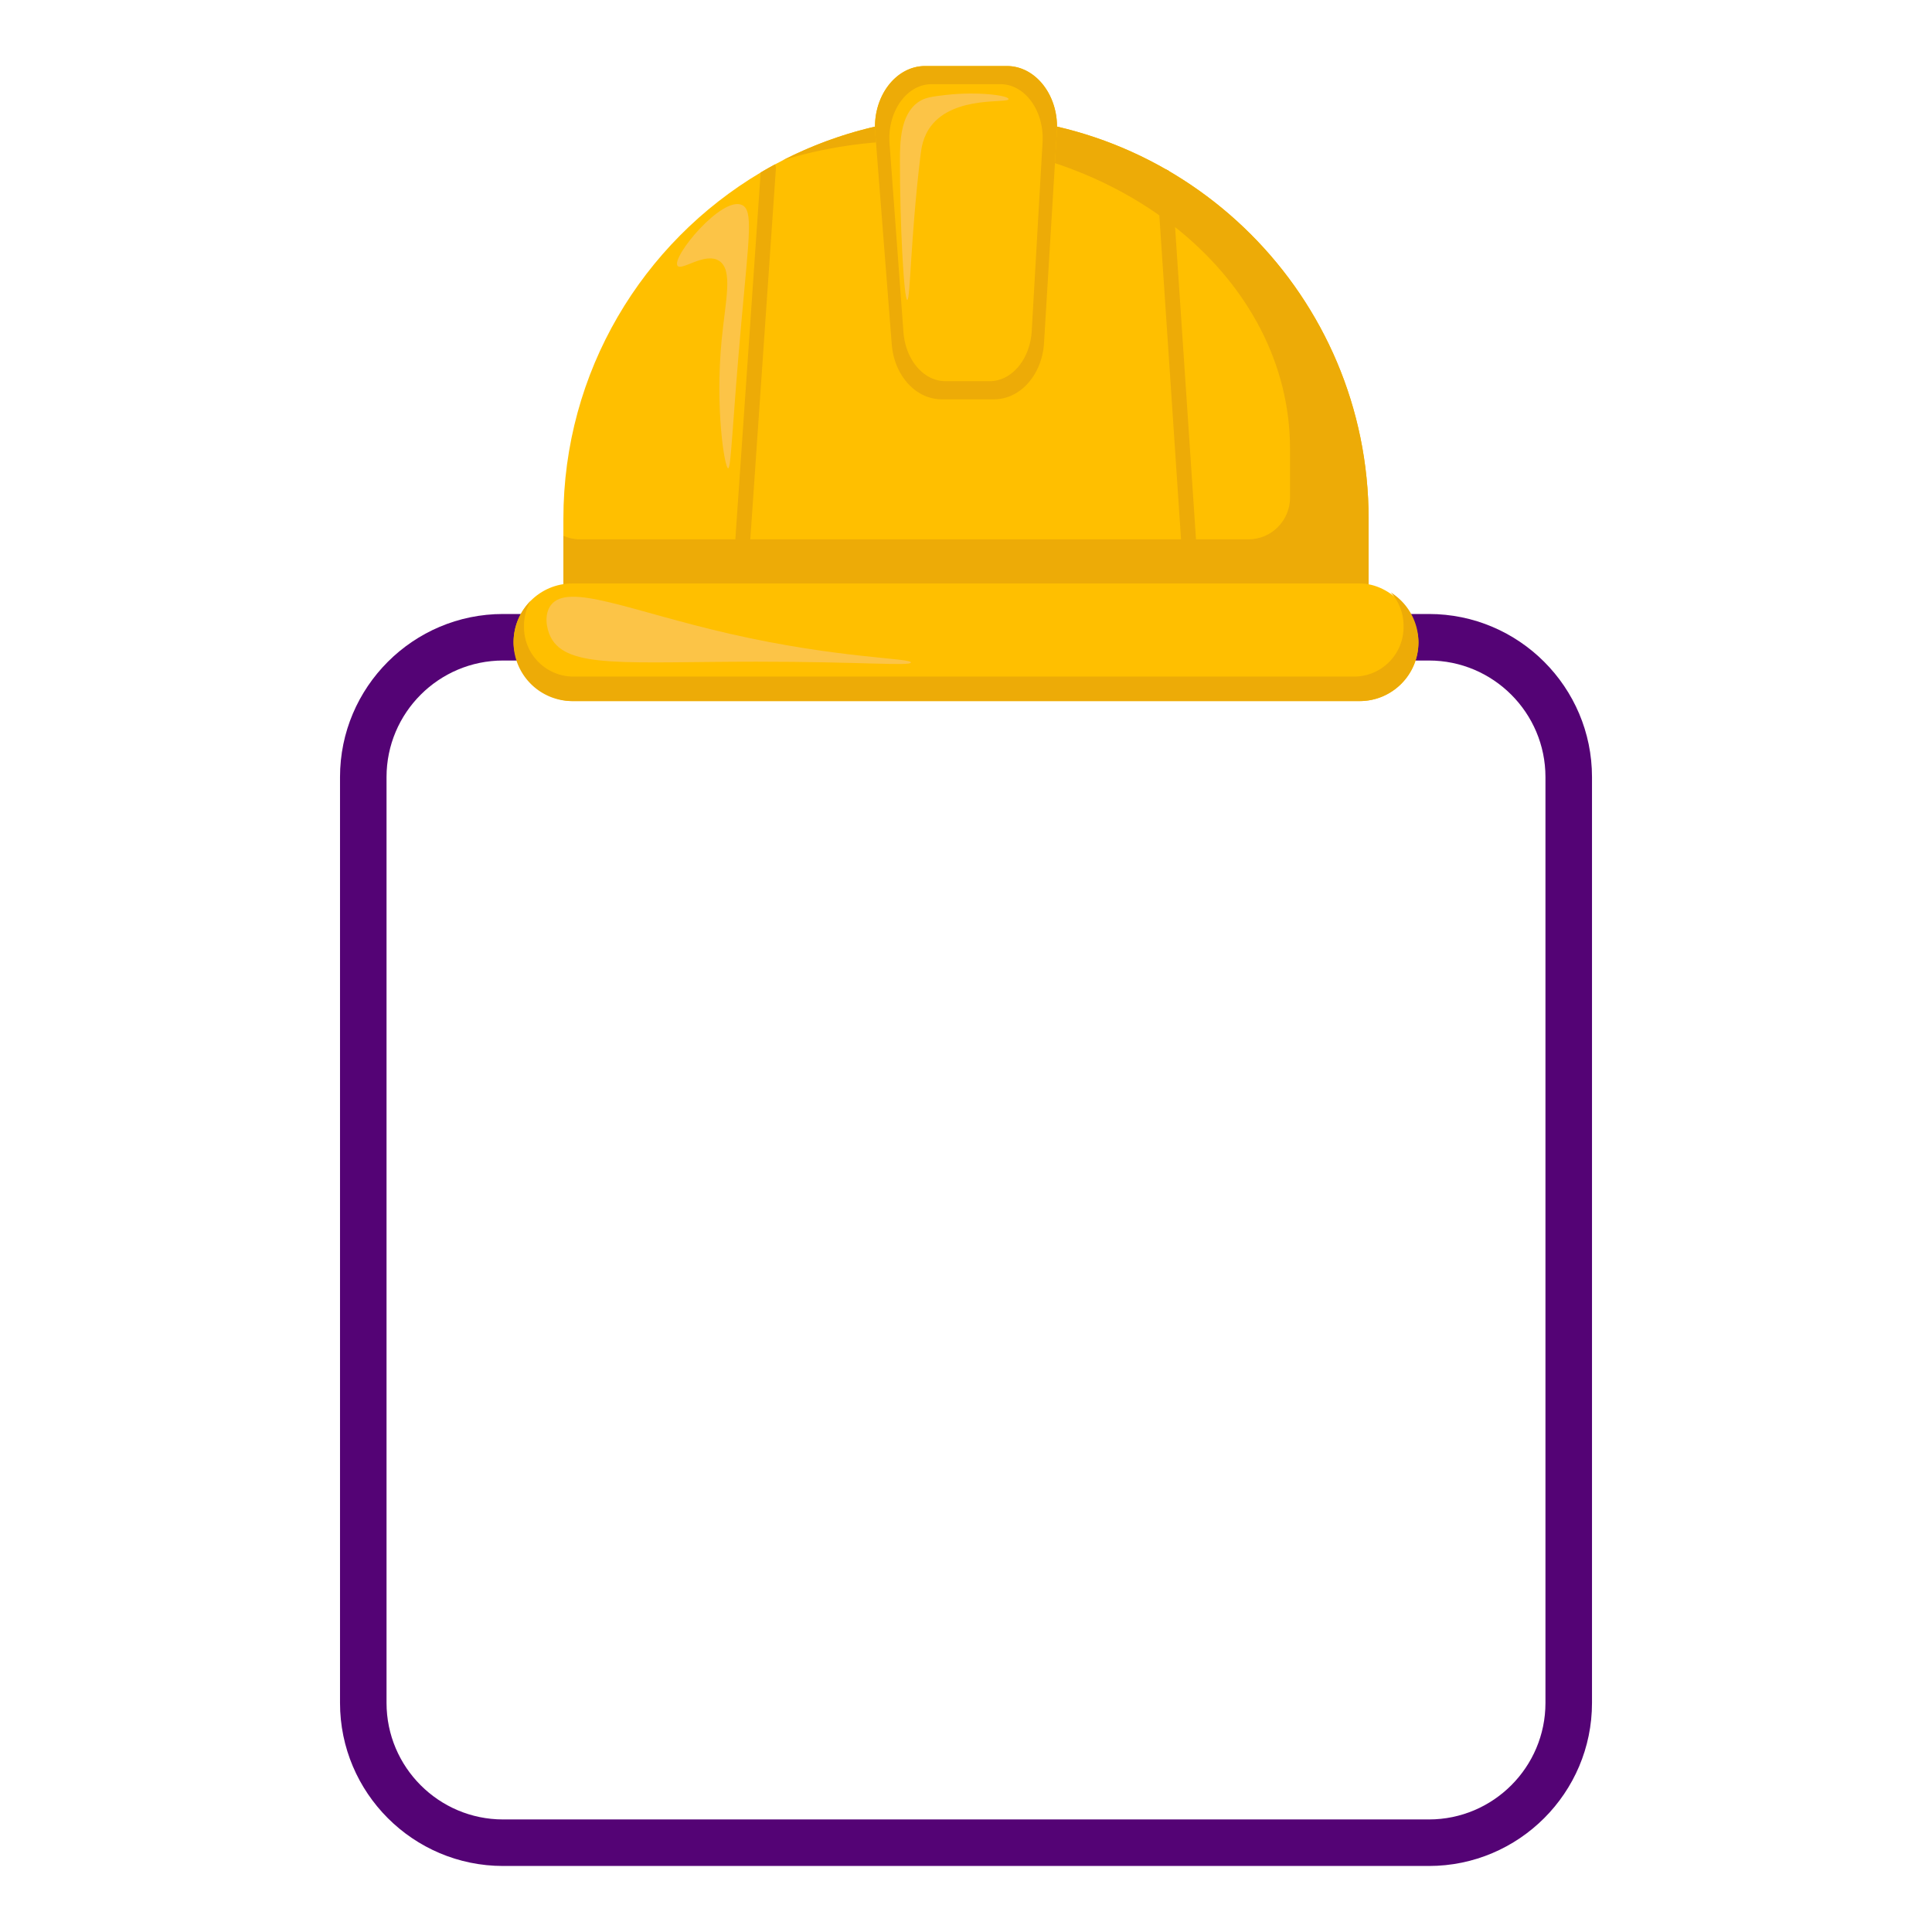 <svg xmlns="http://www.w3.org/2000/svg" viewBox="0 0 2000 2000" width="300" height="300" fill="none"><defs><style>.cls-lab22{fill:#edab07}.cls-lab23{fill:#ffbf00}</style></defs><path d="M1479.22 1931.65H520.79c-93.08 0-168.81-75.73-168.81-168.81V804.41c0-93.08 75.73-168.81 168.81-168.81h958.43c93.08 0 168.81 75.73 168.81 168.81v958.43c0 93.08-75.73 168.81-168.81 168.81M520.78 683.77c-66.52 0-120.64 54.12-120.64 120.64v958.43c0 66.52 54.12 120.64 120.64 120.64h958.43c66.52 0 120.64-54.12 120.64-120.64V804.41c0-66.52-54.12-120.64-120.64-120.64z" style="fill:#540375"/><path d="M1416.79 537.15v122.53H583.21V537.15c0-152.55 81.95-285.96 204.23-358.58 4.9-2.91 9.86-5.73 14.89-8.43 58.82-31.75 126.15-49.78 197.67-49.78 115.09 0 219.29 46.65 294.72 122.07 75.42 75.43 122.07 179.62 122.07 294.72" class="cls-lab23"/><path d="M1416.79 537.15v122.53H583.21V554.69c5.33 2.36 11.24 3.66 17.45 3.66h691.56c23.87 0 43.22-19.35 43.22-43.23v-50.5c0-88.04-43.54-167.75-113.93-225.45-70.41-57.69-167.66-93.39-275.07-93.39-47.77 0-93.53 7.06-135.81 19.98 56.82-29.03 121.19-45.41 189.38-45.41 115.09 0 219.29 46.65 294.72 122.07 75.42 75.43 122.07 179.62 122.07 294.72Z" class="cls-lab22"/><rect width="936.72" height="121.74" x="531.64" y="604.01" class="cls-lab23" rx="60.87" ry="60.87"/><path d="M1468.36 664.88c0 16.81-6.81 32.03-17.83 43.05s-26.24 17.83-43.05 17.83H592.51c-33.62 0-60.87-27.25-60.87-60.87 0-16.74 6.75-31.91 17.7-42.91a51.1 51.1 0 0 0-6.9 25.69v1.47c0 28.31 22.95 51.26 51.26 51.26h807.99c28.31 0 51.26-22.95 51.26-51.26v-1.47c0-13.27-5.04-25.36-13.31-34.47 17.24 10.74 28.72 29.87 28.72 51.69Z" class="cls-lab22"/><path d="M1029.02 413.38h-54.24c-26.76 0-49.14-24.7-51.66-57.02-5.7-73.03-11.4-146.06-17.11-219.1-2.89-36.95 21.07-68.9 51.66-68.9h84.66c30.16 0 53.97 31.09 51.75 67.59-4.44 73.03-8.87 146.06-13.31 219.1-2 32.89-24.57 58.33-51.75 58.33" class="cls-lab23"/><path d="M1042.33 68.35h-84.66c-30.6 0-54.55 31.95-51.65 68.91 5.7 73.02 11.4 146.06 17.11 219.09 2.52 32.33 24.89 57.02 51.65 57.02h54.25c27.17 0 49.75-25.44 51.74-58.33 4.44-73.03 8.87-146.06 13.31-219.09 2.22-36.5-21.59-67.59-51.75-67.59Zm36.92 79.02c-3.74 65.08-7.47 130.16-11.2 195.24-1.69 29.32-20.71 51.99-43.6 51.99h-45.69c-22.54 0-41.39-22.01-43.51-50.82-4.81-65.08-9.61-130.16-14.41-195.25-2.43-32.92 17.75-61.39 43.52-61.39h71.3c25.41 0 45.46 27.7 43.6 60.23ZM803.22 174.4l-27.94 404.66c-.29 4.17-3.7 7.36-7.73 7.34-.18 0-.34 0-.52-.01-4.26-.31-7.47-4.09-7.16-8.44l27.57-399.37c4.9-2.91 9.86-5.73 14.89-8.43.66 1.27.99 2.73.88 4.26Zm428.49 412.05c-4.03 0-7.43-3.13-7.7-7.21l-26.52-395.75c-.29-4.26 2.93-7.94 7.19-8.23a7.73 7.73 0 0 1 8.23 7.19l26.52 395.75c.29 4.26-2.93 7.94-7.19 8.23-.18.01-.35.02-.52.02Z" class="cls-lab22"/><path d="M931.63 165.39c-.16 66.4 4.14 145.47 7.61 145.13 3.11-.31 3.38-64.17 13.53-148.79 1.02-8.48 2.58-20.27 10.99-31.28 24.41-31.94 80.31-23.05 80.31-27.9 0-3.64-31.49-8.13-65.1-4.23-14.43 1.67-21.79 2.61-28.74 7.61-18.12 13.02-18.56 41-18.6 59.46M570.12 659.62c16.75 32.86 78.21 25.38 213.04 25.36 108.41-.01 159.48 4.82 159.78.85.36-4.79-74.46-3.95-186.84-29.59-104.05-23.74-168.29-53.74-185.99-29.59-6.71 9.15-4.83 23.49 0 32.97Zm176.91-307.54c-6.85 71.6 3.14 132.61 6.76 132.73 3.09.1 4.08-43.96 13.7-151.51 8-89.55 12.38-115.63.63-121.08-20.8-9.64-73.4 54.01-66.74 62.93 4.18 5.6 28.57-14.58 43.12-5.07 14.67 9.59 6.47 40.97 2.54 82.01Z" style="fill:#fcc447"/></svg>